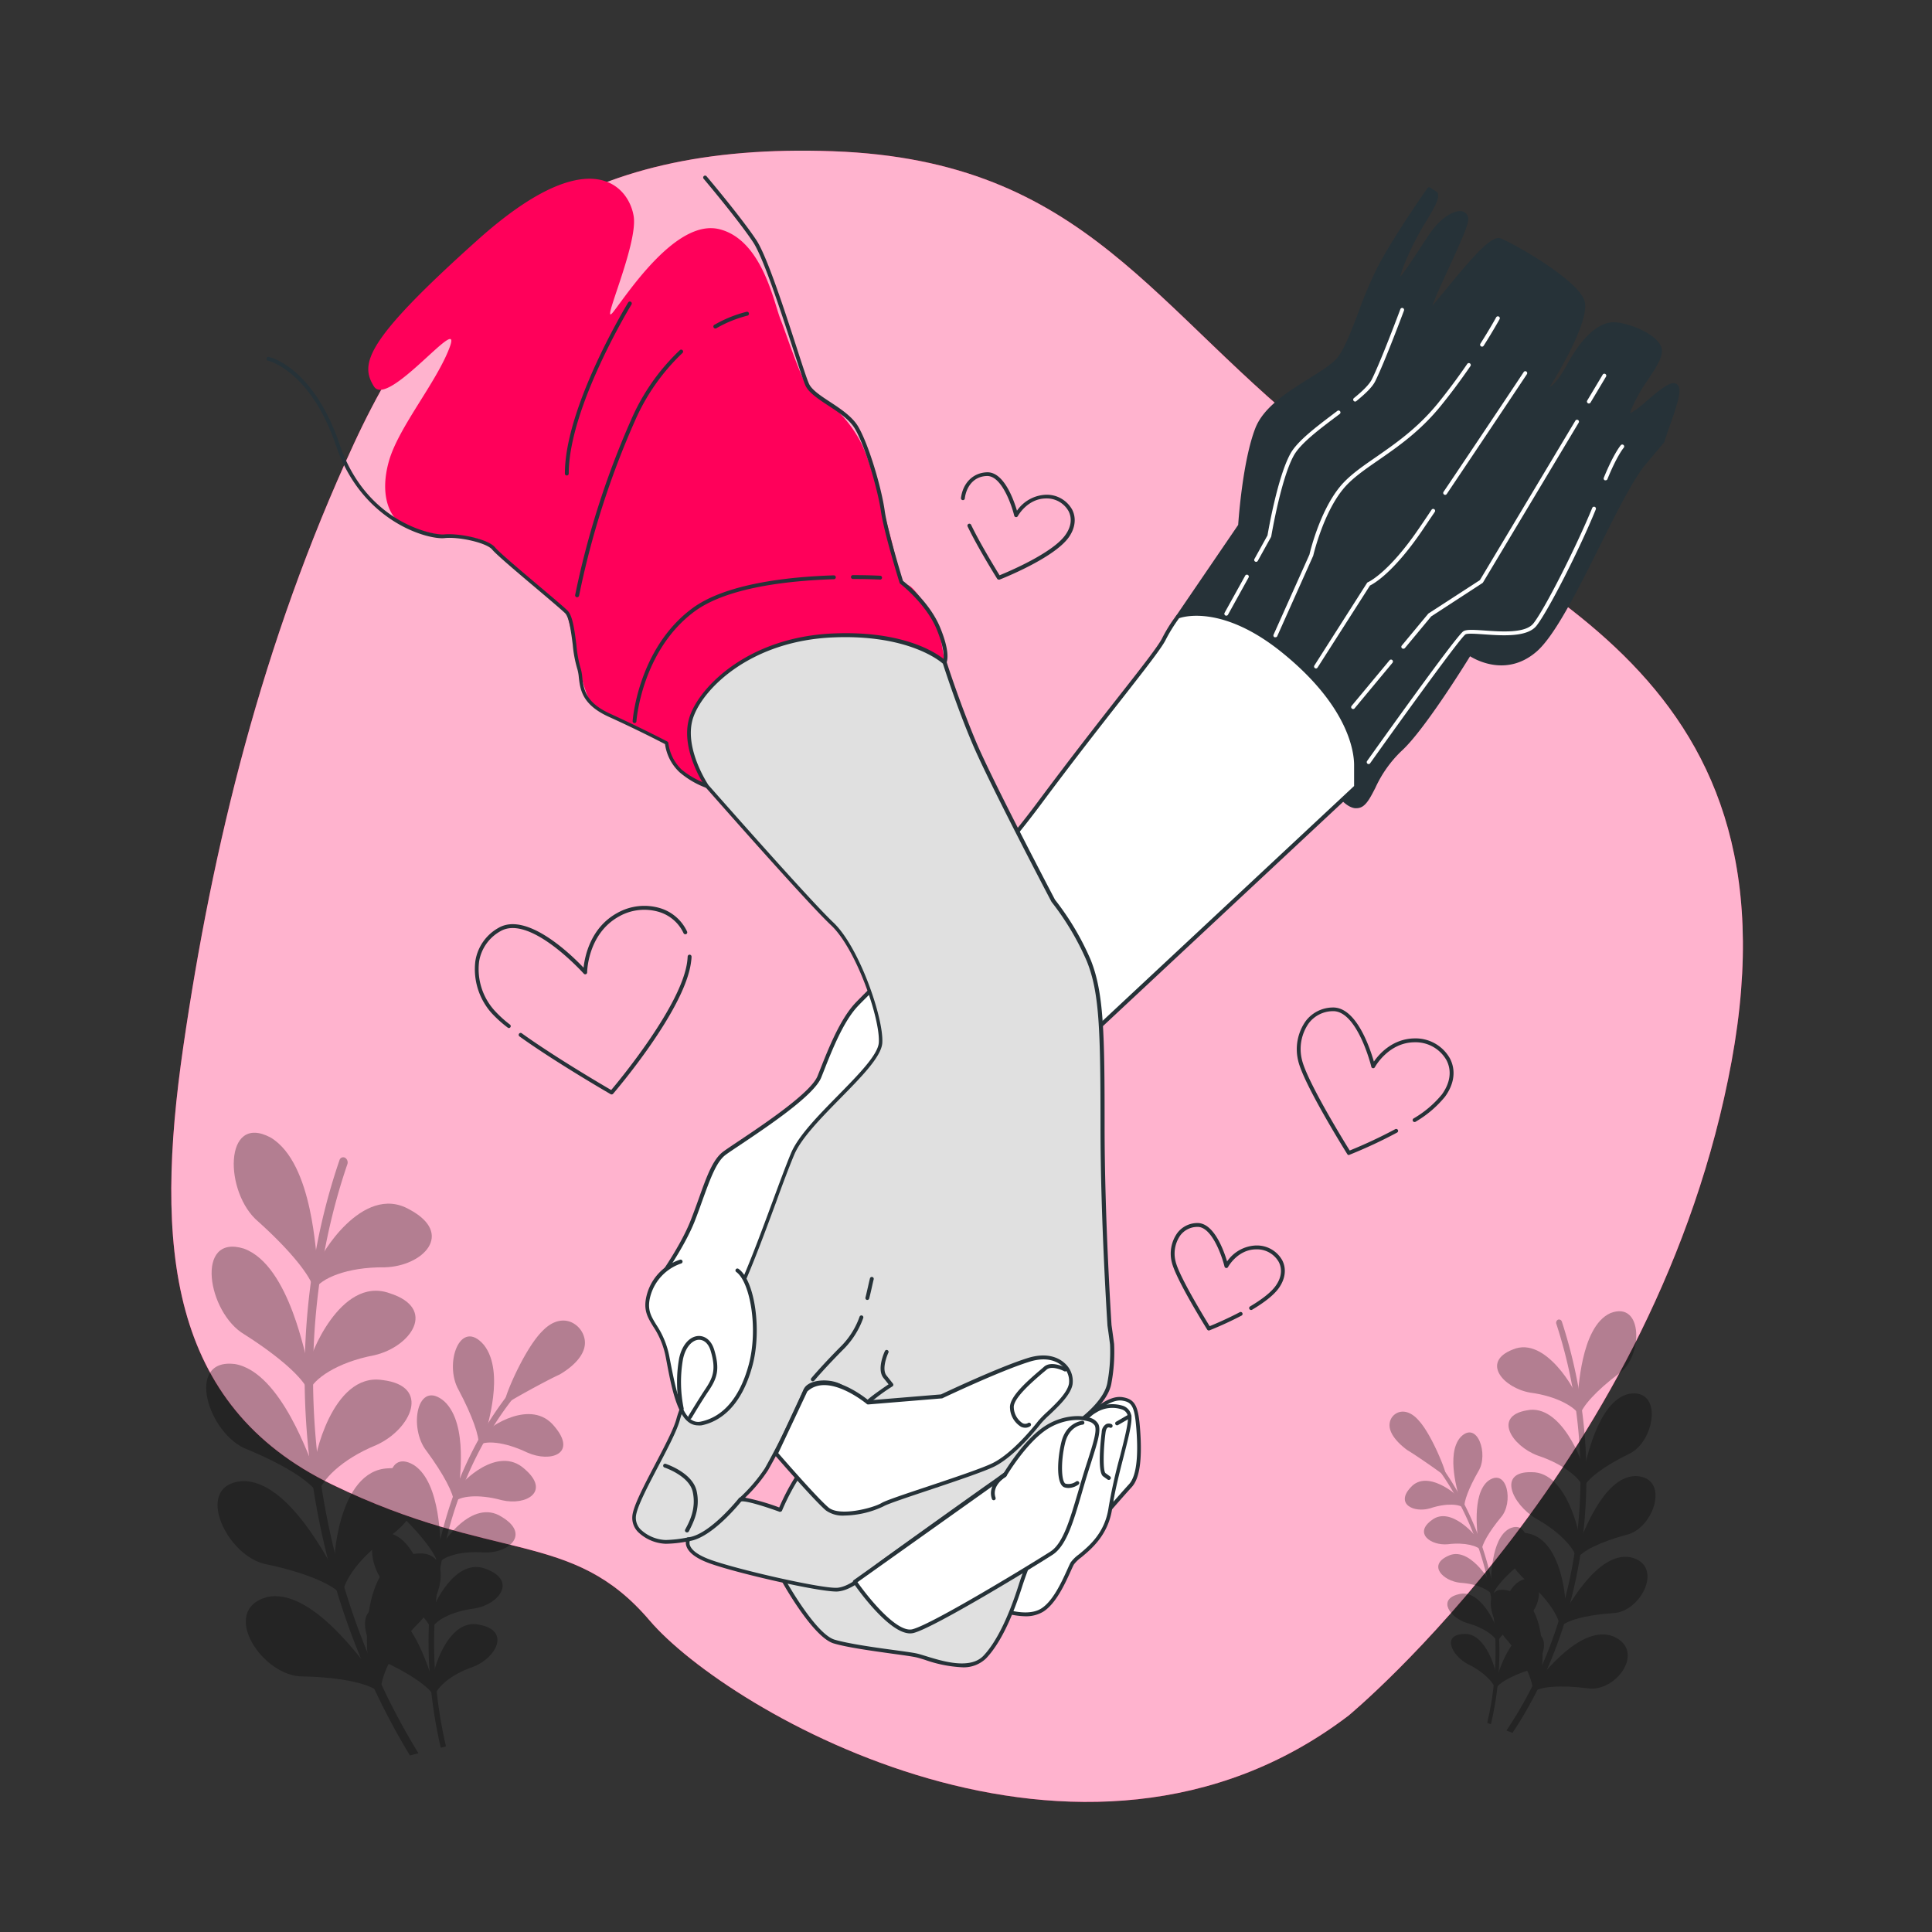 <svg xmlns="http://www.w3.org/2000/svg" viewBox="0 0 500 500"><rect x="0" y="0" width="500" height="500" fill="#333333" stroke="none"/><g id="freepik--background-simple--inject-2"><path d="M349,444s80.18-66.18,99.14-169.36S389.44,150.73,343.89,115.79,281.6,41.52,215.58,39.14s-100.18,24.21-124,75.71-36.62,104.37-44.14,156-3.85,92.82,38.51,113.35,62,11.51,82.16,35.17S280,496.54,349,444Z" style="fill:#FF005A"></path><path d="M349,444s80.18-66.18,99.14-169.36S389.44,150.73,343.89,115.79,281.6,41.52,215.58,39.14s-100.18,24.21-124,75.71-36.62,104.37-44.14,156-3.85,92.82,38.51,113.35,62,11.51,82.16,35.17S280,496.54,349,444Z" style="fill:#fff;opacity:0.7"></path></g><g id="freepik--Plants--inject-2"><g style="opacity:0.3"><path d="M136.06,356.66a.63.63,0,0,0-1-.06C114,380.31,105.91,416.85,114,452a.79.79,0,0,0,.13.31l1.23-.31a.71.71,0,0,0,0-.29c-7.92-34.55,0-70.51,20.79-93.85A.91.91,0,0,0,136.06,356.66Z"></path><path d="M124.06,420.48c-8.49-1.92-12.24,13.13-11.94,13.36.09,1.71.2,3.43.36,5.15.48-2.17,4-5.6,10.07-7.66C128.44,429,132.18,422,124.06,420.48Z"></path><path d="M99.43,416.24c-8.36-1.54-5,11.63,1.48,14.52,6.28,3.06,10.45,6.19,11.45,8.24-.26-1.72-.48-3.44-.66-5.15C111.41,434,107.33,418,99.43,416.24Z"></path><path d="M125.93,406.11c-8.21-3.52-14.13,10.2-13.86,10.47-.17,1.65-.3,3.32-.39,5,.79-2,4.87-4.55,11.18-5.32C129.09,415.22,133.84,409.15,125.93,406.11Z"></path><path d="M101.92,397.15c-8.14-3.13-6.65,10.21-.61,14.25,5.83,4.18,9.54,8,10.24,10.15,0-1.69,0-3.37.1-5.05C111.34,416.59,109.56,400.46,101.92,397.15Z"></path><path d="M129.86,392.57c-7.71-5-15.58,7.1-15.35,7.41-.41,1.56-.78,3.13-1.11,4.73,1.08-1.75,5.52-3.42,11.94-2.93C131.71,402,137.33,397.07,129.86,392.57Z"></path><path d="M107.14,379.17c-7.69-4.63-8.11,8.59-2.65,13.68,5.23,5.19,8.4,9.6,8.79,11.82.24-1.63.51-3.25.82-4.86C113.77,399.86,114.3,383.89,107.14,379.17Z"></path><path d="M135.75,380.16c-7-6.38-16.62,3.89-16.43,4.22q-.94,2.14-1.79,4.37c1.33-1.48,6-2.24,12.36-.5C136.22,389.73,142.57,386,135.75,380.16Z"></path><path d="M115,362.68c-7-6-9.37,6.8-4.63,12.81,4.48,6.07,7,11,7.08,13.2.48-1.53,1-3.05,1.52-4.55C118.6,384.13,121.43,368.68,115,362.68Z"></path><path d="M143.5,369.17c-6.08-7.57-17.26.6-17.11.95Q125.13,372,124,374c1.55-1.18,6.34-1,12.45,1.91C142.53,378.62,149.46,376.2,143.5,369.17Z"></path><path d="M125.25,348.09c-6.15-7.22-10.43,4.84-6.56,11.62,3.6,6.79,5.42,12.07,5.16,14.25q1.05-2.1,2.19-4.14C125.69,369.74,130.84,355.21,125.25,348.09Z"></path><path d="M131.17,362.55c-.23,0,4.6-12.91,9.64-17.79,4.81-5,9.47-1.6,10.06,1.79s-2.86,6.7-6.26,8.64C141.08,356.78,131.1,362.31,131.17,362.55Z"></path><path d="M131.26,363.09h-.07a.55.55,0,0,1-.46-.38.43.43,0,0,1,0,0,.43.43,0,0,1,0-.42c.52-2.56,5.4-13.71,9.73-17.9,2.37-2.45,5.1-3.24,7.49-2.15a6,6,0,0,1,3.34,4.3c.86,4.61-4.74,8.2-6.48,9.19-3.44,1.56-12.52,6.59-13.3,7.23A.43.43,0,0,1,131.26,363.09Zm14-20.27a7.07,7.07,0,0,0-4.12,2.36c-4,3.85-7.77,12.65-9,16.09.84-.5,2.16-1.24,4.24-2.39,2.67-1.47,6.2-3.34,8.09-4.19,3.26-1.87,6.58-5,6-8.07a4.8,4.8,0,0,0-2.71-3.43A4.51,4.51,0,0,0,145.25,342.82Z"></path><path d="M108.29,453.74c-28-45.59-35-103.87-18.39-152.45a1.43,1.43,0,0,0-.62-1.68,1,1,0,0,0-1.4.58c-16.83,49.08-9.82,107.91,18.21,154.12Z"></path><path d="M105.21,402.58c-12.73,3-10.25,28-9.7,28.1,1,2.48,2,4.94,3.12,7.39-.45-3.55,2.75-11.12,10-18.34C115.64,412.25,117.21,399.16,105.21,402.58Z"></path><path d="M69,413.35c-12.36,3.51-1,20.71,9.45,20.51,10.24.21,17.6,1.95,20,4.31-1.23-2.38-2.4-4.78-3.53-7.2C94.59,431.38,80.82,410.55,69,413.35Z"></path><path d="M100.47,380c-13.15.47-14.34,24.92-13.83,25.13q.92,3.86,2,7.68c.1-3.48,4.42-10.12,12.77-15.64C109.48,391.3,113,379,100.47,380Z"></path><path d="M62.69,383.31c-12.86,1-4,19.76,6.42,21.56,10.19,2.17,17.28,5.26,19.34,8-.86-2.5-1.68-5-2.44-7.57C85.63,405.63,75,382.93,62.69,383.31Z"></path><path d="M99,357.16c-13.22-2.09-17.94,21.34-17.47,21.63q.36,3.88.88,7.79c.6-3.34,5.89-8.9,15-12.61C106.38,369.91,111.64,358.68,99,357.16Z"></path><path d="M60.74,353c-13-1.54-6.84,18.37,3.31,22.13,9.88,4.08,16.51,8.44,18.18,11.45q-.75-3.87-1.34-7.77C80.47,379.12,73.06,355.07,60.74,353Z"></path><path d="M100.82,334.68c-12.92-4.61-21,17.28-20.58,17.63-.13,2.57-.22,5.15-.24,7.73,1.08-3.11,7.17-7.47,16.85-9.3C106.36,348.56,113.24,338.63,100.82,334.68Z"></path><path d="M63.15,323.15c-12.78-4-9.49,16.58.12,22.21,9.3,5.9,15.3,11.42,16.54,14.67q-.19-3.9-.22-7.8C79.12,352.44,75.17,327.57,63.15,323.15Z"></path><path d="M105.94,313c-12.26-7-23.57,12.85-23.18,13.26Q82,330,81.4,333.77c1.53-2.83,8.25-5.9,18.2-5.79C109.42,327.71,117.77,319.31,105.94,313Z"></path><path d="M70,294.37c-12.2-6.44-12,14.42-3.15,21.79,8.43,7.58,13.64,14.15,14.41,17.56.25-2.56.55-5.12.91-7.66C81.6,326.2,81.31,301.07,70,294.37Z"></path></g><g style="opacity:0.3"><path d="M370.37,376.84a.45.45,0,0,1,.69.05c14.8,18.8,20.49,45.29,14.83,69.12a.67.67,0,0,1-.09.21l-.87-.35a.68.68,0,0,1,0-.2c5.56-23.46,0-49.52-14.6-68A.62.62,0,0,1,370.37,376.84Z"></path><path d="M378.8,422.88c6-.49,8.6,10.46,8.38,10.6-.06,1.19-.14,2.39-.25,3.58-.33-1.57-2.85-4.35-7.08-6.4C375.72,428.44,373.09,423.09,378.8,422.88Z"></path><path d="M396.09,422.41c5.88-.23,3.51,8.68-1,10-4.4,1.52-7.33,3.29-8,4.63.17-1.18.33-2.37.45-3.56C387.68,433.65,390.55,422.87,396.09,422.41Z"></path><path d="M377.48,412.59c5.77-1.63,9.92,8.61,9.74,8.77.11,1.18.21,2.36.27,3.55-.55-1.47-3.42-3.69-7.85-4.88C375.27,418.67,371.93,413.93,377.48,412.59Z"></path><path d="M394.34,408.75c5.72-1.37,4.68,7.85.43,10.07-4.09,2.34-6.7,4.64-7.19,6.09,0-1.19,0-2.38-.07-3.56C387.73,421.44,389,410.3,394.34,408.75Z"></path><path d="M374.72,402.69c5.42-2.74,10.95,6.57,10.79,6.76.28,1.14.54,2.29.78,3.44-.76-1.34-3.88-3-8.39-3.27C373.43,409.14,369.48,405.09,374.72,402.69Z"></path><path d="M390.68,395.59c5.4-2.47,5.7,6.86,1.86,9.88-3.67,3.11-5.9,5.89-6.17,7.4-.17-1.17-.36-2.33-.58-3.49C386,409.44,385.65,398.18,390.68,395.59Z"></path><path d="M370.59,393.37c4.91-3.76,11.67,4.42,11.54,4.64.44,1.07.86,2.16,1.25,3.25-.93-1.17-4.22-2.18-8.68-1.61C370.26,400.05,365.8,396.78,370.59,393.37Z"></path><path d="M385.19,383.21c4.93-3.49,6.58,5.74,3.25,9.47-3.14,3.81-4.92,7-5,8.55-.34-1.13-.69-2.24-1.07-3.35C382.63,397.9,380.64,386.77,385.19,383.21Z"></path><path d="M365.15,384.86c4.26-4.69,12.12,2.18,12,2.42q.88,1.47,1.71,3c-1.09-1-4.46-1.36-8.75.07C365.83,391.6,361,389.19,365.15,384.86Z"></path><path d="M378,371.92c4.32-4.44,7.33,4.46,4.61,8.83-2.53,4.4-3.81,7.92-3.63,9.48-.49-1.06-1-2.1-1.53-3.13C377.65,387.08,374,376.35,378,371.92Z"></path><path d="M373.81,381.47c.16,0-3.24-9.53-6.77-13.47s-6.66-2.09-7.07.23,2,5,4.4,6.71C366.84,376.41,373.85,381.31,373.81,381.47Z"></path><path d="M373.74,381.84h.05a.32.32,0,0,0,.32-.22s0,0,0,0a.3.3,0,0,0,0-.3c-.36-1.85-3.79-10.18-6.83-13.56-1.67-2-3.58-2.79-5.26-2.27a3.46,3.46,0,0,0-2.35,2.68c-.6,3.15,3.33,6.24,4.55,7.12,2.42,1.44,8.79,5.9,9.35,6.43A.32.32,0,0,0,373.74,381.84Zm-9.83-15.66a6.08,6.08,0,0,1,2.9,2.08c2.79,3.11,5.45,9.68,6.36,12.22-.59-.44-1.52-1.09-3-2.11-1.88-1.3-4.36-3-5.68-3.77-2.29-1.64-4.62-4.16-4.22-6.27a2.78,2.78,0,0,1,1.9-2.14A3.16,3.16,0,0,1,363.91,366.18Z"></path><path d="M389.87,447.85c19.65-29.18,24.61-69.38,12.92-105.2a.89.89,0,0,1,.43-1.12.77.77,0,0,1,1,.55c11.81,36.19,6.89,76.79-12.79,106.39Z"></path><path d="M392,412.23c8.94,3.43,7.19,20.68,6.81,20.72q-1,2.46-2.19,4.87c.31-2.45-1.93-8.09-7.05-13.9C384.71,418,383.61,408.61,392,412.23Z"></path><path d="M417.48,423.48c8.68,3.72.68,14.64-6.63,13.44-7.2-.9-12.37-.42-14.08,1,.87-1.55,1.69-3.11,2.48-4.7C399.49,433.54,409.17,420.31,417.48,423.48Z"></path><path d="M395.36,396.83c9.24,1.67,10.08,19,9.72,19.06q-.65,2.61-1.4,5.19c-.07-2.46-3.11-7.56-9-12.29C389,403.87,386.59,394.88,395.36,396.83Z"></path><path d="M421.9,403c9,2,2.81,14.28-4.51,14.48-7.16.49-12.14,1.93-13.59,3.63q.92-2.5,1.72-5.07C405.79,416.36,413.29,401.51,421.9,403Z"></path><path d="M396.39,381c9.29-.12,12.6,16.81,12.27,17-.17,1.8-.37,3.59-.62,5.38-.42-2.41-4.14-6.85-10.56-10.39C391.21,389.17,387.52,380.74,396.39,381Z"></path><path d="M423.27,382c9.13.24,4.8,13.6-2.33,15.2-6.94,1.87-11.59,4.25-12.76,6.2.35-1.77.66-3.54.93-5.33C409.41,398.27,414.62,382.13,423.27,382Z"></path><path d="M395.12,365c9.07-1.93,14.75,14.27,14.45,14.48.1,1.81.15,3.63.17,5.45-.76-2.3-5-6-11.83-8.25C391.23,374.17,386.4,366.5,395.12,365Z"></path><path d="M421.57,360.73c9-1.54,6.67,12.61-.08,15.58-6.53,3.2-10.75,6.47-11.61,8.62q.14-2.71.15-5.46C410.36,379.67,413.13,362.61,421.57,360.73Z"></path><path d="M391.52,349.25c8.61-3.68,16.56,11.42,16.28,11.67q.54,2.7,1,5.41c-1.08-2.15-5.8-5-12.78-5.92C389.08,359.21,383.21,352.47,391.52,349.25Z"></path><path d="M416.8,339.82c8.56-3.28,8.4,11.34,2.21,15.62-5.92,4.47-9.58,8.55-10.12,10.87-.17-1.82-.38-3.65-.64-5.47C408.61,361,408.82,343.37,416.8,339.82Z"></path></g></g><g id="freepik--Hearts--inject-2"><path d="M158.29,283.24a.57.57,0,0,1-.25-.06c-.14-.09-14.27-8.25-23.59-14.95a.5.5,0,0,1,.58-.82c8.45,6.08,20.88,13.37,23.15,14.69,2.27-2.69,18.09-21.83,19.65-33.09.07-.5.11-1,.14-1.47a.5.5,0,0,1,.52-.47.51.51,0,0,1,.48.53c0,.5-.08,1-.15,1.54-1.71,12.37-19.4,33.05-20.15,33.93A.52.52,0,0,1,158.29,283.24Z" style="fill:#263238"></path><path d="M131.72,266.06a.51.51,0,0,1-.31-.11,31.09,31.09,0,0,1-4.18-3.76,17.06,17.06,0,0,1-4.2-13.51,11.93,11.93,0,0,1,6-8.56c7.32-4.24,18.86,7,22,10.32.31-2.89,1.77-10.35,8.71-14.16a14.28,14.28,0,0,1,11.26-1.2,11.27,11.27,0,0,1,6.81,6,.5.5,0,0,1-.24.67.52.52,0,0,1-.67-.25,10.26,10.26,0,0,0-6.21-5.45,13.28,13.28,0,0,0-10.47,1.12c-8.16,4.49-8.27,14.38-8.27,14.48a.49.49,0,0,1-.32.47.5.5,0,0,1-.55-.14c-.14-.15-13.88-15.41-21.54-11a11,11,0,0,0-5.55,7.87,16,16,0,0,0,4,12.68,29.62,29.62,0,0,0,4,3.64.5.5,0,0,1,.08.7A.51.51,0,0,1,131.72,266.06Z" style="fill:#263238"></path><path d="M349.1,298.92a.48.48,0,0,1-.42-.23c-.46-.74-11.32-18.12-12.71-24.16a12.61,12.61,0,0,1,1.95-10.28,8.87,8.87,0,0,1,6.93-3.51c6.14-.21,9.68,10.46,10.71,14,1.32-1.91,4.75-5.88,10.43-6a10.19,10.19,0,0,1,9.25,5.18c1.59,3.06,1.14,6.57-1.25,9.88a28,28,0,0,1-7.58,6.47.5.5,0,1,1-.53-.84,27.08,27.08,0,0,0,7.3-6.21c2.16-3,2.58-6.14,1.17-8.84a9.17,9.17,0,0,0-8.2-4.64H366c-6.72.1-10.15,6.38-10.18,6.45a.5.5,0,0,1-.93-.12c0-.15-3.66-14.61-10-14.38a7.9,7.9,0,0,0-6.18,3.12,11.6,11.6,0,0,0-1.77,9.44c1.25,5.42,10.79,21,12.37,23.5a122.86,122.86,0,0,0,11.78-5.52.51.51,0,0,1,.68.2.5.5,0,0,1-.21.68,122.88,122.88,0,0,1-12.28,5.73A.57.57,0,0,1,349.1,298.92Z" style="fill:#263238"></path><path d="M258.48,150a.49.49,0,0,1-.42-.23c-.05-.08-5-8-7.64-13.52a.5.5,0,0,1,.24-.67.5.5,0,0,1,.66.24c2.29,4.78,6.38,11.46,7.37,13.06,2.25-.91,13.68-5.73,17-10.39,1.53-2.11,1.83-4.32.84-6.23a6.47,6.47,0,0,0-5.9-3.26c-4.76.07-7.2,4.52-7.22,4.57a.51.51,0,0,1-.51.26.51.51,0,0,1-.42-.38c-.71-2.9-3.32-10.37-7.07-10.26S250,126.4,249.69,129a.48.48,0,0,1-.55.43.5.5,0,0,1-.44-.56c.5-3.9,3.13-6.51,6.71-6.64,4.37-.18,6.94,7.11,7.78,9.94a9.55,9.55,0,0,1,7.47-4.13,7.51,7.51,0,0,1,6.79,3.8c1.16,2.22.83,4.88-.9,7.28-3.9,5.39-17.31,10.67-17.88,10.89A.58.58,0,0,1,258.48,150Z" style="fill:#263238"></path><path d="M312.86,344.33a.51.51,0,0,1-.43-.23c-.33-.53-8.17-13.09-9.18-17.47a9.2,9.2,0,0,1,1.43-7.52,6.52,6.52,0,0,1,5.11-2.59h.14c4.26,0,6.8,7.14,7.64,9.94a9.51,9.51,0,0,1,7.46-4.13h.12a7.48,7.48,0,0,1,6.68,3.8c1.16,2.22.82,4.87-.91,7.28-1.23,1.7-3.55,3.57-6.88,5.55a.51.51,0,0,1-.69-.18.49.49,0,0,1,.18-.68c3.21-1.91,5.43-3.69,6.58-5.28,1.53-2.11,1.82-4.33.83-6.23a6.47,6.47,0,0,0-5.79-3.26h-.1c-4.78.06-7.2,4.52-7.23,4.57a.48.48,0,0,1-.5.26.49.49,0,0,1-.42-.38c-.71-2.9-3.37-10.44-7.08-10.26a5.54,5.54,0,0,0-4.35,2.19,8.21,8.21,0,0,0-1.24,6.7c.87,3.82,7.53,14.69,8.83,16.8,1.1-.44,4.39-1.82,7.84-3.64a.5.5,0,0,1,.46.88A91.17,91.17,0,0,1,313,344.3Z" style="fill:#263238"></path></g><g id="freepik--Hands--inject-2"><path d="M430.42,113.69c2.09-6.56,5.67-14.62,2.39-14s-13.42,12.23-11,6,8.65-12.23,7.76-15.51-8.35-6.26-11.93-6.26S409.85,87.44,406,94.6s-6,6.26-6,6.26,11.34-17.59,9.55-23S390.76,63,388.08,62.1s-11.93,11.33-17,17.29,8.05-18.78,8.35-22.36-5.07-2.09-8.95,3.58-11,17.59-8.05,8.94,9.24-16.4,9.24-18.79a3.26,3.26,0,0,0-.06-.67l-1.78-1.16s-8.31,11.73-12.71,20-6.85,18.58-10.27,23.47-18.09,9.78-21.51,18.57-4.4,24.94-4.4,24.94l-16.11,23.59s-.75,1,6.46,2.4,21.36,11.26,27.42,19.63,8.08,24.24,8.08,24.24,3.18,4.33,5.77,2.31,3.75-8.66,9.82-14.14,17.89-24.82,17.89-24.82,8.66,6.35,17-.87,20.78-39.54,28.28-48.48c1.47-1.75,3.07-3.68,4.72-5.64C430.34,114,430.37,113.85,430.42,113.69Z" style="fill:#263238"></path><path d="M351.06,209.16a3.25,3.25,0,0,1-.44,0c-2.22-.31-4.15-2.91-4.23-3a.5.5,0,0,1-.09-.24c0-.15-2.08-15.84-8-24-5.76-8-19.69-17.94-27.1-19.43-6.37-1.27-6.72-2.2-6.84-2.54a.66.66,0,0,1,.08-.66l16-23.45c.11-1.61,1.18-16.61,4.43-25,2.14-5.51,8.37-9.41,13.87-12.85,3.44-2.14,6.41-4,7.69-5.83,1.77-2.52,3.32-6.65,5-11a108.26,108.26,0,0,1,5.26-12.38c4.37-8.24,12.67-20,12.75-20.1a.5.5,0,0,1,.68-.13l1.78,1.16a.52.52,0,0,1,.22.32,3.87,3.87,0,0,1,.07.77c0,1.21-1.25,3.36-3,6.33a72,72,0,0,0-6.27,12.62,19.85,19.85,0,0,0-.58,1.94c1.14-1.3,3.51-4.9,5.16-7.43.92-1.41,1.82-2.77,2.59-3.9,3-4.36,6.72-6.27,8.61-5.59a2.08,2.08,0,0,1,1.25,2.34c-.14,1.63-2.55,6.89-5.1,12.45-1.6,3.49-3.52,7.66-4.18,9.6l.05-.05c.94-1.11,2-2.43,3.19-3.85,6.93-8.45,12-14.38,14.34-13.6,2.87,1,19.93,10.54,21.79,16.12,1.61,4.84-6.57,18.54-9,22.4.87-.5,2.38-1.89,4.48-5.78,3.84-7.09,8.13-11,12.07-11,3.58,0,11.42,3,12.41,6.63.57,2.08-1.3,4.91-3.46,8.17a41.64,41.64,0,0,0-4.31,7.64,4.34,4.34,0,0,0-.32,1.14,26.57,26.57,0,0,0,4.28-3.25c2.47-2.09,5-4.25,6.52-4.52a1.48,1.48,0,0,1,1.49.42c1.09,1.27,0,4.7-1.94,10.19-.47,1.35-.95,2.73-1.37,4,0,.09,0,.18-.07.26l-.05.2a.57.57,0,0,1-.1.19c-1.64,2-3.25,3.89-4.72,5.64-3.29,3.92-7.54,12.4-12,21.37-5.69,11.35-11.57,23.09-16.31,27.17-7.47,6.44-15.26,2.38-17.19,1.19-1.84,3-12.11,19.41-17.72,24.49a31,31,0,0,0-6.8,9.59c-1.06,2.06-1.89,3.68-3,4.57A2.89,2.89,0,0,1,351.06,209.16Zm-3.79-3.55c.35.45,1.9,2.31,3.49,2.53a2,2,0,0,0,1.5-.41c1-.76,1.76-2.3,2.76-4.25a31.8,31.8,0,0,1,7-9.87c5.94-5.38,17.68-24.52,17.8-24.71a.51.51,0,0,1,.72-.15c.34.25,8.45,6,16.41-.84,4.58-3.95,10.42-15.59,16.06-26.86,4.53-9,8.8-17.55,12.17-21.56l4.64-5.55,0-.07a2,2,0,0,1,.09-.33h0c.42-1.33.9-2.72,1.38-4.08,1.28-3.7,2.89-8.31,2.12-9.21,0,0-.15-.16-.55-.09-1.24.23-3.91,2.49-6.06,4.31-3.48,3-4.77,3.93-5.57,3.36-.6-.42-.34-1.39,0-2.37a41.8,41.8,0,0,1,4.41-7.84c1.94-2.94,3.77-5.71,3.33-7.36-.8-2.92-7.92-5.89-11.45-5.89S410,88.18,406.41,94.84c-3.9,7.2-6.18,6.66-6.6,6.48a.46.46,0,0,1-.28-.31.48.48,0,0,1,.05-.42c3.12-4.84,10.9-18.31,9.49-22.53-1.69-5.07-18.53-14.62-21.15-15.49-1.87-.62-9,8.08-13.26,13.28-1.17,1.43-2.26,2.75-3.2,3.87-.64.75-1.21,1.34-1.75,1-.71-.45-.43-1.5,4.21-11.62,2.29-5,4.89-10.66,5-12.11.06-.72-.14-1.16-.59-1.32-1.27-.46-4.66,1.14-7.45,5.22-.76,1.12-1.65,2.48-2.57,3.88-4.88,7.44-5.88,8.67-6.71,8.26-.53-.25-.61-.86.35-3.64a72.12,72.12,0,0,1,6.35-12.81c1.54-2.62,2.86-4.88,2.86-5.82a2.23,2.23,0,0,0,0-.37L370,49.61a225.69,225.69,0,0,0-12.4,19.6,105.07,105.07,0,0,0-5.22,12.27c-1.67,4.43-3.24,8.62-5.08,11.25-1.4,2-4.45,3.9-8,6.1-5.36,3.36-11.45,7.16-13.47,12.37-3.36,8.62-4.36,24.62-4.37,24.78a.48.48,0,0,1-.09.25l-16,23.39c.3.25,1.49.93,6,1.83,7.6,1.52,21.85,11.71,27.73,19.82S347.05,203.94,347.27,205.61Zm-42-45.83,0,0Zm125-45.61Z" style="fill:#263238"></path><path d="M350.7,103.92a.5.5,0,0,1-.32-.88c2.56-2.08,4-3.61,4.62-4.8,2.44-4.88,7.36-18.09,7.41-18.22a.5.5,0,0,1,.64-.3.52.52,0,0,1,.3.65c-.05.13-5,13.39-7.45,18.31-.68,1.35-2.18,2.93-4.89,5.13A.45.45,0,0,1,350.7,103.92Z" style="fill:#fff"></path><path d="M325.08,145.4a.53.53,0,0,1-.24-.06.5.5,0,0,1-.19-.68l3.38-6.11c.23-1.34,2.61-15.11,5.92-21.13,1.83-3.31,6.77-7,11.56-10.63l.6-.45a.5.5,0,0,1,.6.8l-.6.45c-4.7,3.53-9.56,7.19-11.28,10.31-3.33,6-5.8,20.75-5.83,20.9a1,1,0,0,1-.05.16l-3.43,6.18A.49.49,0,0,1,325.08,145.4Z" style="fill:#fff"></path><path d="M317.36,159.34a.53.53,0,0,1-.24-.06.51.51,0,0,1-.2-.68l5.31-9.57a.5.5,0,1,1,.87.48l-5.3,9.58A.5.5,0,0,1,317.36,159.34Z" style="fill:#fff"></path><path d="M383.55,89.71a.56.56,0,0,1-.27-.08.5.5,0,0,1-.15-.69c2.59-4.08,4.07-6.79,4.08-6.82a.51.51,0,0,1,.68-.2.5.5,0,0,1,.2.68s-1.51,2.77-4.12,6.88A.49.49,0,0,1,383.55,89.71Z" style="fill:#fff"></path><path d="M330.06,164.92a.78.78,0,0,1-.21,0,.51.51,0,0,1-.25-.67l9.29-20.74c.07-.36,2.53-10.94,7.81-17.45,2.31-2.86,5.6-5.14,9.42-7.78,5-3.48,10.72-7.42,16-13.9,2.58-3.18,5.13-6.61,7.59-10.18a.5.5,0,1,1,.82.57c-2.47,3.59-5,7-7.63,10.24-5.34,6.59-11.1,10.57-16.18,14.09-3.76,2.6-7,4.84-9.21,7.59-5.14,6.33-7.62,17-7.65,17.13l-9.32,20.84A.49.49,0,0,1,330.06,164.92Z" style="fill:#fff"></path><path d="M374,128.07a.46.46,0,0,1-.27-.09.49.49,0,0,1-.14-.69c8.87-13.16,20.62-30.79,20.74-31a.49.49,0,0,1,.69-.14.5.5,0,0,1,.14.69c-.12.18-11.87,17.81-20.74,31A.52.52,0,0,1,374,128.07Z" style="fill:#fff"></path><path d="M340.59,173a.5.5,0,0,1-.27-.08.49.49,0,0,1-.16-.69l13.63-21.37a.48.48,0,0,1,.23-.19c.05,0,5.26-2.3,13.09-13.75,1-1.44,2.13-3.12,3.38-5a.5.5,0,1,1,.83.56c-1.26,1.85-2.4,3.54-3.38,5-7.39,10.8-12.45,13.6-13.39,14.05L341,172.74A.51.51,0,0,1,340.59,173Z" style="fill:#fff"></path><path d="M411.2,104.42a.45.45,0,0,1-.25-.07.51.51,0,0,1-.18-.69l4-6.69a.5.5,0,1,1,.86.51l-4,6.7A.51.51,0,0,1,411.2,104.42Z" style="fill:#fff"></path><path d="M363.16,167.89a.5.5,0,0,1-.38-.82l6.84-8.24a.48.48,0,0,1,.11-.09L383,150.13l24.69-41.23a.5.5,0,1,1,.85.52l-24.74,41.32a.49.49,0,0,1-.16.16l-13.25,8.63-6.79,8.18A.55.55,0,0,1,363.16,167.89Z" style="fill:#fff"></path><path d="M350.18,183.5a.51.51,0,0,1-.32-.12.49.49,0,0,1-.06-.7l9.81-11.8a.5.5,0,0,1,.7-.07.52.52,0,0,1,.07.71l-9.81,11.8A.5.5,0,0,1,350.18,183.5Z" style="fill:#fff"></path><path d="M415.52,124.3a.58.58,0,0,1-.18,0,.5.5,0,0,1-.28-.65c2.59-6.34,4.35-8.37,4.42-8.45a.5.5,0,0,1,.75.66s-1.74,2-4.24,8.17A.51.51,0,0,1,415.52,124.3Z" style="fill:#fff"></path><path d="M354.21,197.74a.52.52,0,0,1-.29-.09.51.51,0,0,1-.12-.7c2.35-3.3,23-32.31,24.91-33.57.76-.5,2.51-.41,5.54-.2,4.46.31,10.57.74,12.61-1.86,2.93-3.72,11-19.64,15.21-29.87a.5.5,0,0,1,.65-.28.51.51,0,0,1,.27.66c-4.28,10.5-12.32,26.26-15.34,30.11-2.37,3-8.78,2.57-13.47,2.24-2.16-.15-4.41-.31-4.92,0-1.31.87-15.45,20.4-24.64,33.31A.49.49,0,0,1,354.21,197.74Z" style="fill:#fff"></path><path d="M169.06,333.22s7.07-9.33,10.18-17.25,4.81-15,8.2-17.54,22.35-14.15,24.61-19.8,5.38-14.15,9.62-18.67,30-28.85,47.24-52,30-38.18,32.24-42.43a39.51,39.51,0,0,1,3.68-5.94s10.75-4.52,27.44,9.05,18.67,25.18,18.67,29.42v5.66l-72.42,67.6-86.84,71.57a27.79,27.79,0,0,1-13-4.25A109.62,109.62,0,0,0,169.06,333.22Z" style="fill:#fff"></path><path d="M191.68,343.34c-.24,0-6.16,0-13.26-4.32-6.95-4.16-9.54-5.33-9.57-5.34a.5.5,0,0,1-.19-.76c.07-.09,7.06-9.37,10.11-17.14.78-2,1.46-3.88,2.12-5.72,2-5.61,3.59-10,6.25-12,.71-.53,2.08-1.45,3.8-2.6,6.61-4.42,18.91-12.64,20.65-17l.64-1.61c2.17-5.5,5.15-13,9.07-17.21.78-.83,2.25-2.3,4.29-4.33,9.36-9.33,28.82-28.73,42.92-47.68,8.31-11.17,15.71-20.62,21.12-27.53,6-7.63,9.93-12.67,11.08-14.83a38.58,38.58,0,0,1,3.74-6,.45.45,0,0,1,.19-.14c.45-.19,11.21-4.49,27.94,9.13,17.5,14.23,18.86,26.41,18.86,29.8v5.66a.48.48,0,0,1-.16.36l-72.41,67.61L192,343.22A.47.47,0,0,1,191.68,343.34ZM169.82,333c1.08.54,3.83,2,9.11,5.14a28.22,28.22,0,0,0,12.58,4.16l86.7-71.44,72.23-67.44V198c0-3.28-1.34-15.07-18.49-29-15.32-12.47-25.64-9.43-26.81-9a41.43,41.43,0,0,0-3.55,5.76c-1.19,2.24-5.16,7.31-11.17,15-5.41,6.9-12.81,16.34-21.11,27.51-14.14,19-33.64,38.44-43,47.79-2,2-3.5,3.48-4.27,4.3-3.79,4-6.73,11.47-8.87,16.9l-.64,1.61c-1.86,4.64-13.85,12.66-21,17.45-1.72,1.15-3.07,2.05-3.76,2.57-2.42,1.81-4,6.33-5.91,11.56-.66,1.85-1.34,3.76-2.13,5.76C177,323,171.31,331,169.82,333Z" style="fill:#263238"></path><path d="M283.35,365.17s3.82-3.59,7-3.14,3.81,2,4.26,8.07.22,11.89-2,14.35-5.16,5.83-5.16,5.83,1.57-14.57,1.35-18.83S283.35,365.17,283.35,365.17Z" style="fill:#fff"></path><path d="M287.39,390.78a.45.45,0,0,1-.2,0,.5.5,0,0,1-.3-.51c0-.15,1.57-14.59,1.35-18.76-.21-3.88-5-5.82-5.07-5.84a.49.49,0,0,1-.31-.37.52.52,0,0,1,.15-.46c.16-.15,4-3.74,7.37-3.27,3.53.51,4.24,2.47,4.69,8.53.56,7.7-.14,12.51-2.15,14.73-2.21,2.43-5.12,5.79-5.15,5.82A.52.52,0,0,1,287.39,390.78ZM284.27,365c1.5.76,4.78,2.82,5,6.38s-.78,13.44-1.18,17.34c1.06-1.2,2.73-3.11,4.13-4.64,1.79-2,2.43-6.68,1.89-14-.47-6.31-1.2-7.24-3.84-7.62C288.05,362.21,285.41,364.11,284.27,365Z" style="fill:#263238"></path><path d="M258.91,416.52s6.73,2.69,10.76.23,6.73-10.09,7.85-12.11,8.52-5.16,9.87-14.36,5.38-20.63,4.93-23.77-5.83-3.36-9-1.34-3.14,3.36-4.48,6.28-6.06,26.23-8.3,28.25-8.52,3.82-9.42,7.4S258.91,416.52,258.91,416.52Z" style="fill:#fff"></path><path d="M265.35,418.29a20.3,20.3,0,0,1-6.63-1.3.5.5,0,0,1-.3-.58c0-.06,1.36-5.88,2.25-9.43.64-2.59,3.68-4.22,6.37-5.67a18.45,18.45,0,0,0,3.19-2c1.29-1.16,3.84-11.49,5.53-18.33a98.34,98.34,0,0,1,2.65-9.76c.26-.57.47-1.07.66-1.53a9.27,9.27,0,0,1,11.72-5.81,3.24,3.24,0,0,1,2,2.54c.25,1.76-.74,5.64-2,10.55-1.09,4.24-2.31,9.05-2.95,13.37-1,6.91-5.39,10.53-8,12.7a9.31,9.31,0,0,0-1.9,1.82c-.23.4-.53,1.08-.89,1.87-1.43,3.14-3.81,8.39-7.14,10.42A8.67,8.67,0,0,1,265.35,418.29Zm-5.86-2.08c1.48.51,6.69,2.09,9.92.11,3.06-1.87,5.37-6.95,6.75-10,.38-.84.68-1.51.92-1.95a9.5,9.5,0,0,1,2.15-2.1c2.67-2.21,6.71-5.54,7.67-12.08a134.77,134.77,0,0,1,3-13.47c1.17-4.61,2.19-8.6,2-10.16a2.27,2.27,0,0,0-1.46-1.77,7.82,7.82,0,0,0-6.75.78,7.74,7.74,0,0,0-3.62,4.5c-.2.47-.41,1-.68,1.57-.48,1-1.46,5-2.59,9.58-2.44,9.9-4.42,17.57-5.83,18.84a18.34,18.34,0,0,1-3.39,2.11c-2.5,1.35-5.34,2.87-5.88,5C260.89,410.21,259.82,414.79,259.49,416.21Z" style="fill:#263238"></path><path d="M286.94,383a.52.52,0,0,1-.29-.09l-1.16-.83c-1.71-1.22-.38-11.32-.37-11.43a2.49,2.49,0,0,1,1.12-2.07,1.61,1.61,0,0,1,1.44,0,.5.5,0,1,1-.48.88.62.62,0,0,0-.52,0c-.16.08-.44.36-.57,1.31-.57,4.27-.7,9.95,0,10.48l1.16.83a.49.49,0,0,1,.12.69A.49.49,0,0,1,286.94,383Z" style="fill:#263238"></path><path d="M289.1,368.87a.5.5,0,0,1-.25-.93l3.22-1.86a.51.51,0,0,1,.69.18.49.49,0,0,1-.19.68l-3.22,1.86A.45.45,0,0,1,289.1,368.87Z" style="fill:#263238"></path><path d="M202.84,409.12s7.85,14.13,13,15.7,18.16,2.92,21.3,3.59,13.23,5.16,17.72.45,7.63-13.46,9.2-18.39,3.81-10.09,3.81-10.09l-66.83,3.36Z" style="fill:#e0e0e0"></path><path d="M248.93,431.49a33.76,33.76,0,0,1-9.6-1.94c-.93-.28-1.73-.53-2.28-.65-1.07-.23-3.36-.55-6-.91-5.31-.74-11.91-1.65-15.33-2.69-5.29-1.61-13-15.35-13.3-15.93l0-.09-1.8-5.38a.49.49,0,0,1,.06-.44.51.51,0,0,1,.39-.22l66.83-3.36a.46.46,0,0,1,.44.21.5.5,0,0,1,0,.49c0,.05-2.25,5.19-3.8,10-2.79,8.78-5.92,15-9.31,18.58A8.33,8.33,0,0,1,248.93,431.49ZM203.3,408.92c.46.83,7.92,14,12.69,15.42,3.34,1,10.18,2,15.17,2.66,2.79.38,5,.68,6.1.92.59.13,1.41.38,2.37.68,4.27,1.32,11.42,3.54,14.88-.09,3.23-3.39,6.37-9.68,9.08-18.19,1.21-3.81,2.84-7.8,3.52-9.4l-65.38,3.29Z" style="fill:#263238"></path><path d="M244.51,171.45s-1.08-6.77-1.6-8.79-5.84-10.31-7.72-11.15l-1.87-.83s-6.71-29.35-10.86-36.82-10-11.35-12.18-12.18-6.65-15-8.31-19.11-4.7-20.48-15.78-23.25-23.53,16.33-27.41,21.32S165.15,63.47,164,56,153,35.78,123.62,62.09,93.17,94.2,96.77,100s23-19.38,19.65-10.25-13.29,20.77-15.78,29.63.28,14.67,3.6,16.33,10.81,3,10.81,3,7.67-.25,10.23,1.47l2.56,1.73,18.78,16.38s2.3,9.2,2.75,11.79,2.21,10.8,4.15,12.46,19.07,9.71,19.07,9.71a13.44,13.44,0,0,0,3.6,7.19,16.89,16.89,0,0,0,6.79,4s3.21-19.24,22.59-26.16a103.23,103.23,0,0,1,36-6.09Z" style="fill:#FF005A"></path><path d="M183,203.92a.45.45,0,0,1-.16,0,22.48,22.48,0,0,1-7-4.09,12.26,12.26,0,0,1-3.73-7.25c-1.18-.62-6.81-3.55-14.53-7.06-6.95-3.15-7.41-7.05-7.78-10.19a11.3,11.3,0,0,0-.47-2.47,31,31,0,0,1-1.1-6c-.43-3.33-.91-7.11-2-8.18-.81-.8-3.91-3.43-7.2-6.21-5-4.21-10.65-9-11.62-10.21-1.46-1.83-8.82-3.41-12.34-3-4.25.47-21.36-4.11-28.1-23.91-6.6-19.43-17.5-22-17.61-22a.5.5,0,0,1-.38-.6.49.49,0,0,1,.59-.38c.47.1,11.54,2.69,18.35,22.7,7,20.58,24.61,23.5,27,23.24,3.55-.39,11.43,1.13,13.23,3.38.91,1.15,6.77,6.1,11.48,10.08,3.45,2.91,6.43,5.43,7.26,6.26,1.32,1.32,1.8,5.11,2.27,8.77a32.22,32.22,0,0,0,1,5.8,11.24,11.24,0,0,1,.53,2.7c.36,3,.77,6.48,7.2,9.4,8.71,4,14.76,7.18,14.82,7.21a.53.53,0,0,1,.26.39,11.5,11.5,0,0,0,3.43,6.87A21.76,21.76,0,0,0,182,202.5a17.68,17.68,0,0,1-.23-11.54c2.08-6.54,7.77-12.18,16.93-16.76,22.54-11.27,42.06-4.71,45.45-3.41.16-.86.22-3.17-1.74-7.94-2.71-6.58-9.36-11.73-9.43-11.78a.49.49,0,0,1-.17-.25c-.17-.52-4-12.88-4.82-18.45-.75-5.26-3.9-16.56-6.73-21.4-1.39-2.38-4.23-4.26-7-6.07-2.57-1.7-5-3.3-5.83-5.17-.51-1.15-1.65-4.68-3.1-9.14-3.08-9.51-7.74-23.89-10.44-27.94-3.93-5.9-12.66-16.23-12.75-16.34a.5.5,0,1,1,.76-.64c.09.1,8.86,10.48,12.82,16.43,2.78,4.16,7.46,18.62,10.56,28.18,1.44,4.44,2.58,7.94,3.07,9,.71,1.6,3,3.12,5.46,4.73,2.72,1.79,5.79,3.82,7.3,6.41,2.75,4.71,6,15.75,6.85,21.76.74,5.16,4.29,16.7,4.73,18.15,1,.77,7,5.69,9.63,12.09,2.81,6.83,1.7,9,1.56,9.24a.5.5,0,0,1-.63.2c-.21-.09-20.86-8.95-45.13,3.19-8.9,4.45-14.42,9.89-16.41,16.16a16.53,16.53,0,0,0,.65,11.92.5.5,0,0,1-.06.56A.53.53,0,0,1,183,203.92Z" style="fill:#263238"></path><path d="M227.73,150h0s-2.79-.16-7-.16h0a.5.5,0,0,1,0-1c4.25,0,7,.16,7.07.16a.5.5,0,0,1,.47.53A.51.51,0,0,1,227.73,150Z" style="fill:#263238"></path><path d="M164.2,187.14h0a.5.5,0,0,1-.47-.54c0-.18,1.38-18.73,15.38-29.13,8.62-6.41,24.71-8.19,36.69-8.57a.51.51,0,0,1,.51.49.5.5,0,0,1-.48.51c-11.84.37-27.71,2.12-36.12,8.37-13.63,10.12-15,28.22-15,28.4A.51.51,0,0,1,164.2,187.14Z" style="fill:#263238"></path><path d="M185.28,85A.5.5,0,0,1,185,84a31.94,31.94,0,0,1,8.23-3.31.5.5,0,1,1,.2,1,31.61,31.61,0,0,0-7.95,3.21A.53.53,0,0,1,185.28,85Z" style="fill:#263238"></path><path d="M149.34,154.56h-.08a.5.5,0,0,1-.41-.58,222.23,222.23,0,0,1,14.46-45.28,54.83,54.83,0,0,1,12.62-18.07.5.5,0,0,1,.71,0,.5.5,0,0,1,0,.71,53.94,53.94,0,0,0-12.39,17.75,219.82,219.82,0,0,0-14.38,45.05A.51.51,0,0,1,149.34,154.56Z" style="fill:#263238"></path><path d="M146.69,123.06a.5.5,0,0,1-.5-.5c0-17.4,16.23-44,16.39-44.29a.5.5,0,0,1,.85.53c-.16.26-16.24,26.64-16.24,43.76A.5.5,0,0,1,146.69,123.06Z" style="fill:#263238"></path><path d="M287.84,347.9c-.23-1.8-.67-4.94-.67-4.94s-1.8-26.91-1.8-51.36-.22-34.76-3.59-43.06a69.66,69.66,0,0,0-9.19-15.47s-16.15-30.73-20.41-40.82-7.67-20.8-7.67-20.8-8-7.9-28.89-7S182,177.23,179.07,185.3,183,203.42,183,203.42s26,29.58,32.4,35.66,12.91,24.29,12.53,30.74-19,19.73-22.78,28.84-9.86,27.71-15.56,39.09-12.52,23.91-14,29.61-11,20.49-11.39,25.05,5.51,6.62,8.2,6.62a33.09,33.09,0,0,0,5.83-.67s-1.79,3.14,5.83,5.83,29.38,7.62,33,7.18,6.95-3.82,11.21-7,27.81-20,29.16-20.85,13.9-10.32,18.84-13.46,10.31-7.85,11-12.34A44.28,44.28,0,0,0,287.84,347.9Zm-77.15,28.93c-5.16,4.93-8.75,13.9-8.75,13.9s-8.52-3.14-10.31-2.69a41.72,41.72,0,0,0,6.72-7.85,215.27,215.27,0,0,0,10.1-20.41c1.12-3.14,10.54-2.69,10.54,1.12S215.85,371.89,210.69,376.83Z" style="fill:#e0e0e0"></path><path d="M216.46,411.89c-4.91,0-25.2-4.61-32.63-7.23-3.44-1.22-5.51-2.7-6.15-4.41a2.84,2.84,0,0,1-.18-1.25,31.48,31.48,0,0,1-5.16.53,10.93,10.93,0,0,1-7.23-3.07,5.21,5.21,0,0,1-1.46-4.1c.21-2.55,3-7.85,5.93-13.45,2.35-4.48,4.78-9.11,5.47-11.68,1.17-4.41,5.45-12.77,10-21.62,1.38-2.69,2.77-5.41,4.11-8.08,3.69-7.38,7.48-17.65,10.83-26.72,1.74-4.7,3.38-9.14,4.71-12.34,1.87-4.48,7.13-9.83,12.21-15,5.32-5.42,10.34-10.53,10.53-13.68.36-6.2-5.85-24.22-12.37-30.35S182.86,204,182.6,203.75c-.32-.47-7-10.4-4-18.62,2.78-7.7,15.28-20.25,37-21.19,20.84-.9,28.93,6.83,29.26,7.16a.46.46,0,0,1,.13.2c0,.11,3.45,10.8,7.65,20.76s20.23,40.47,20.39,40.78h0a69.88,69.88,0,0,1,9.22,15.52c3.47,8.58,3.62,19.46,3.62,43.24,0,24.15,1.78,51,1.79,51.33h0s.45,3.12.67,4.9h0a43.88,43.88,0,0,1-.67,10c-.83,5.53-8.12,10.71-11.22,12.68-3.42,2.18-10.68,7.51-15,10.69-2,1.44-3.39,2.48-3.81,2.76-1.3.87-25,17.77-29.13,20.85-1,.72-1.92,1.45-2.82,2.16-3.07,2.43-5.73,4.52-8.63,4.88A4.67,4.67,0,0,1,216.46,411.89Zm-38.29-14a.48.48,0,0,1,.4.2.5.5,0,0,1,0,.55,1.7,1.7,0,0,0,0,1.33c.38,1,1.64,2.4,5.54,3.78,7.49,2.64,29.31,7.58,32.74,7.15,2.62-.33,5.17-2.34,8.14-4.67.9-.72,1.85-1.46,2.84-2.19,4.27-3.15,27.73-19.91,29.17-20.87.4-.27,1.89-1.36,3.77-2.74,4.35-3.19,11.62-8.52,15.08-10.72,6.2-3.95,10.23-8.43,10.76-12a43.34,43.34,0,0,0,.67-9.73h0c-.22-1.79-.67-4.93-.67-4.93,0-.3-1.8-27.24-1.8-51.43,0-25.27-.29-34.82-3.55-42.87a69.55,69.55,0,0,0-9.12-15.34c-.22-.39-16.26-30.95-20.48-40.94-4-9.41-7.24-19.48-7.64-20.72-.92-.81-9.2-7.61-28.44-6.79-21.23.92-33.41,13.08-36.1,20.53-2.8,7.74,3.79,17.57,3.85,17.67.22.24,26,29.58,32.33,35.57,6.69,6.29,13.06,24.77,12.68,31.14-.2,3.53-5.35,8.77-10.81,14.32-5,5.1-10.2,10.38-12,14.68-1.33,3.18-3,7.61-4.7,12.31-3.36,9.09-7.17,19.39-10.88,26.82-1.33,2.67-2.73,5.4-4.11,8.09-4.5,8.8-8.75,17.11-9.9,21.42-.71,2.67-3.06,7.15-5.54,11.88-2.77,5.27-5.63,10.72-5.83,13.08a4.26,4.26,0,0,0,1.2,3.33,10,10,0,0,0,6.5,2.75,32.2,32.2,0,0,0,5.72-.66Zm23.77-6.63a.51.51,0,0,1-.17,0c-3.24-1.19-8.82-3-10-2.67a.52.52,0,0,1-.57-.25.52.52,0,0,1,.11-.61,41.82,41.82,0,0,0,6.64-7.74,218.8,218.8,0,0,0,10-20.31c.73-2.07,4.23-2.77,7.19-2.26,2.7.47,4.32,1.79,4.32,3.54,0,4-3.23,11.3-8.46,16.29-5,4.8-8.59,13.64-8.62,13.73A.51.51,0,0,1,201.94,391.23Zm-9.08-3.66a55.67,55.67,0,0,1,8.8,2.53c.81-1.9,4.11-9.26,8.68-13.63h0c5-4.81,8.15-11.83,8.15-15.57,0-1.44-1.8-2.26-3.49-2.55-2.51-.44-5.55.11-6.08,1.6a210.67,210.67,0,0,1-10.14,20.5A39.93,39.93,0,0,1,192.86,387.57Z" style="fill:#263238"></path><path d="M177.77,396.58a.53.53,0,0,1-.24-.06.51.51,0,0,1-.2-.68c1.09-2,2.91-5.41,1.94-9.77-.92-4.15-7.24-6.25-7.3-6.28a.49.49,0,0,1-.32-.62.5.5,0,0,1,.63-.33c.28.1,6.92,2.3,8,7s-1,8.46-2,10.47A.52.52,0,0,1,177.77,396.58Z" style="fill:#263238"></path><path d="M224.47,336.42h-.12a.51.51,0,0,1-.37-.61c.25-1,.46-1.94.66-2.82s.34-1.49.5-2.14a.5.5,0,0,1,.61-.37.5.5,0,0,1,.36.61c-.16.64-.32,1.35-.49,2.12s-.42,1.85-.67,2.84A.49.49,0,0,1,224.47,336.42Z" style="fill:#263238"></path><path d="M210.35,357.48a.51.51,0,0,1-.32-.12.49.49,0,0,1-.06-.7s2.9-3.47,7.95-8.52a20.52,20.52,0,0,0,4.54-7.39.51.51,0,0,1,.65-.29.5.5,0,0,1,.29.65,21.66,21.66,0,0,1-4.77,7.74c-5,5-7.86,8.42-7.89,8.45A.5.5,0,0,1,210.35,357.48Z" style="fill:#263238"></path><path d="M224.59,363.42a.48.48,0,0,1-.26-.07.49.49,0,0,1-.16-.69c.49-.78,4.28-3.38,5.79-4.4l-1.31-1.64c-1.83-2.29.26-6.75.35-6.94a.5.5,0,1,1,.9.43c-.53,1.13-1.67,4.39-.47,5.88l1.65,2.07a.5.5,0,0,1,.11.39.49.49,0,0,1-.22.34,46.45,46.45,0,0,0-5.95,4.4A.51.51,0,0,1,224.59,363.42Z" style="fill:#263238"></path><path d="M178.17,398.86a.5.5,0,0,1-.06-1c5.56-.64,13-10,13.12-10.13a.52.52,0,0,1,.71-.08.5.5,0,0,1,.08.7c-.32.4-7.82,9.82-13.79,10.5Z" style="fill:#263238"></path><path d="M176.13,326.43a12.71,12.71,0,0,0-8.21,8.49c-2,6.79,3.12,7.35,4.81,16.12s3.4,18.39,8.77,17.26,10.18-5.66,12.73-15,.57-21.78-3.39-24.61" style="fill:#fff"></path><path d="M180.66,368.89a4,4,0,0,1-2.24-.69c-3.31-2.2-4.7-9.38-6-16.33l-.14-.73a21.38,21.38,0,0,0-3.22-7.83c-1.54-2.51-2.75-4.49-1.58-8.53A13.09,13.09,0,0,1,176,326a.5.5,0,1,1,.26,1,12.34,12.34,0,0,0-7.86,8.15c-1.05,3.61,0,5.34,1.47,7.73a22.29,22.29,0,0,1,3.35,8.16l.14.73c1.31,6.74,2.65,13.72,5.61,15.69a3.08,3.08,0,0,0,2.43.44c5.8-1.23,10.07-6.29,12.35-14.64,2.56-9.39.37-21.52-3.2-24.07a.5.5,0,0,1-.12-.7.51.51,0,0,1,.7-.11c4.25,3,6.09,16,3.58,25.15-3,11-8.79,14.44-13.11,15.34A4.38,4.38,0,0,1,180.66,368.89Z" style="fill:#263238"></path><path d="M178.6,367.21a.48.48,0,0,1-.26-.07.5.5,0,0,1-.17-.69s2.52-4.19,4.49-7.15,2.65-5.07,1.26-9.7c-.55-1.86-1.71-2.9-3.08-2.87-1.52.06-3.37,1.63-4.08,5a34.26,34.26,0,0,0,.17,12.73.5.5,0,0,1-1,.22,34.93,34.93,0,0,1-.17-13.15c.72-3.41,2.69-5.68,5-5.78,1.84-.06,3.4,1.29,4.08,3.58,1.5,5,.78,7.29-1.39,10.54-2,2.94-4.44,7.08-4.46,7.12A.52.52,0,0,1,178.6,367.21Z" style="fill:#263238"></path><path d="M200.82,376.15s10.09,11.67,13.23,14.36,12.11.22,14.36-1.12,23.77-7.85,28.7-10.32,10.32-9,11.89-11,7.4-6.28,8.07-9.87-3.14-8.74-11-6.28-22.42,9.42-22.42,9.42l-19.07,1.57s-10.31-8.74-16.14-3.14Z" style="fill:#fff"></path><path d="M218.57,392.22a7.48,7.48,0,0,1-4.84-1.33c-3.13-2.69-12.87-13.93-13.29-14.41a.49.49,0,0,1-.07-.54L208,359.57l.11-.15c5.75-5.53,15.25,1.84,16.66,3l18.76-1.55c1.2-.57,14.93-7.05,22.41-9.4,5.21-1.64,8.2.08,9.52,1.25a6.17,6.17,0,0,1,2.11,5.59c-.5,2.68-3.51,5.53-5.92,7.82a25.69,25.69,0,0,0-2.25,2.27c-1.08,1.39-6.76,8.48-12.05,11.13-2.7,1.34-10.24,3.87-16.9,6.1-5.55,1.85-10.79,3.6-11.78,4.2A24.42,24.42,0,0,1,218.57,392.22Zm-17.16-16.15c1.47,1.69,10.14,11.64,13,14.06s11.55.16,13.77-1.17c1.08-.65,6.13-2.34,12-4.29,6.63-2.22,14.14-4.73,16.77-6.05,5.1-2.55,10.65-9.48,11.72-10.85a25,25,0,0,1,2.34-2.38c2.19-2.07,5.19-4.91,5.63-7.27a5.15,5.15,0,0,0-1.8-4.66c-1.16-1-3.81-2.54-8.55-1-7.72,2.43-22.21,9.32-22.36,9.39a.34.34,0,0,1-.17.05l-19.07,1.57a.48.48,0,0,1-.36-.12c-.1-.08-10-8.32-15.41-3.22Z" style="fill:#263238"></path><path d="M265.36,369.5a2.69,2.69,0,0,1-1.15-.27,6,6,0,0,1-2.82-4.79c-.27-2.62,3.6-6.3,7.84-9.89.4-.34.73-.62.95-.82,1.9-1.71,5.56.18,5.71.26a.49.49,0,0,1,.21.67.5.5,0,0,1-.67.22c-.89-.47-3.43-1.44-4.58-.41-.23.21-.57.49-1,.84-2.31,2-7.74,6.57-7.48,9a5.09,5.09,0,0,0,2.26,4,1.42,1.42,0,0,0,1.45-.05.5.5,0,0,1,.54.84A2.33,2.33,0,0,1,265.36,369.5Z" style="fill:#263238"></path><path d="M221.23,409.35s9.64,14.13,15,12.78,32.07-17.72,35.88-20.18,5.61-9.87,8.07-18.17,4.49-13,3.59-15-7.4-2.91-13,.68S260,381.76,260,381.76Z" style="fill:#fff"></path><path d="M235.53,422.72c-5.71,0-14.33-12.53-14.71-13.09a.5.5,0,0,1,.12-.69l38.71-27.52c.6-1,5.48-9,10.87-12.41,4.07-2.61,8.65-2.95,11.38-2.13a3.55,3.55,0,0,1,2.36,1.67c.75,1.68-.22,4.73-1.83,9.78-.53,1.65-1.12,3.51-1.74,5.59-.26.88-.51,1.75-.76,2.61-2.12,7.26-3.95,13.53-7.52,15.84-4,2.61-30.54,18.87-36,20.25A4,4,0,0,1,235.53,422.72Zm-13.61-13.25c2.86,4.08,10.22,13.17,14.21,12.18,5.29-1.33,31.88-17.63,35.74-20.12,3.25-2.11,5-8.21,7.1-15.28.25-.86.5-1.73.76-2.61.63-2.1,1.22-4,1.75-5.61,1.48-4.66,2.46-7.74,1.86-9.07a2.67,2.67,0,0,0-1.73-1.12c-2.51-.75-6.74-.43-10.55,2-5.44,3.48-10.55,12.08-10.6,12.17a.5.5,0,0,1-.14.15Z" style="fill:#263238"></path><path d="M276.52,385.09a3.57,3.57,0,0,1-1-.15c-2.24-.67-1.93-7.23-.84-11.71,1.23-5.1,5.25-5.51,5.42-5.52a.49.49,0,0,1,.54.45.5.5,0,0,1-.45.54c-.16,0-3.49.39-4.54,4.76-1.22,5-.94,10.2.15,10.52a3.37,3.37,0,0,0,2.71-.58.51.51,0,0,1,.7.1.48.48,0,0,1-.09.69A4.59,4.59,0,0,1,276.52,385.09Z" style="fill:#263238"></path><path d="M257.18,388.26a.49.49,0,0,1-.47-.34c-1.09-3.08,1.52-5.66,3.06-6.59a.5.5,0,0,1,.52.86c-.16.09-3.73,2.31-2.64,5.4a.51.51,0,0,1-.31.64A.45.45,0,0,1,257.18,388.26Z" style="fill:#263238"></path></g></svg>